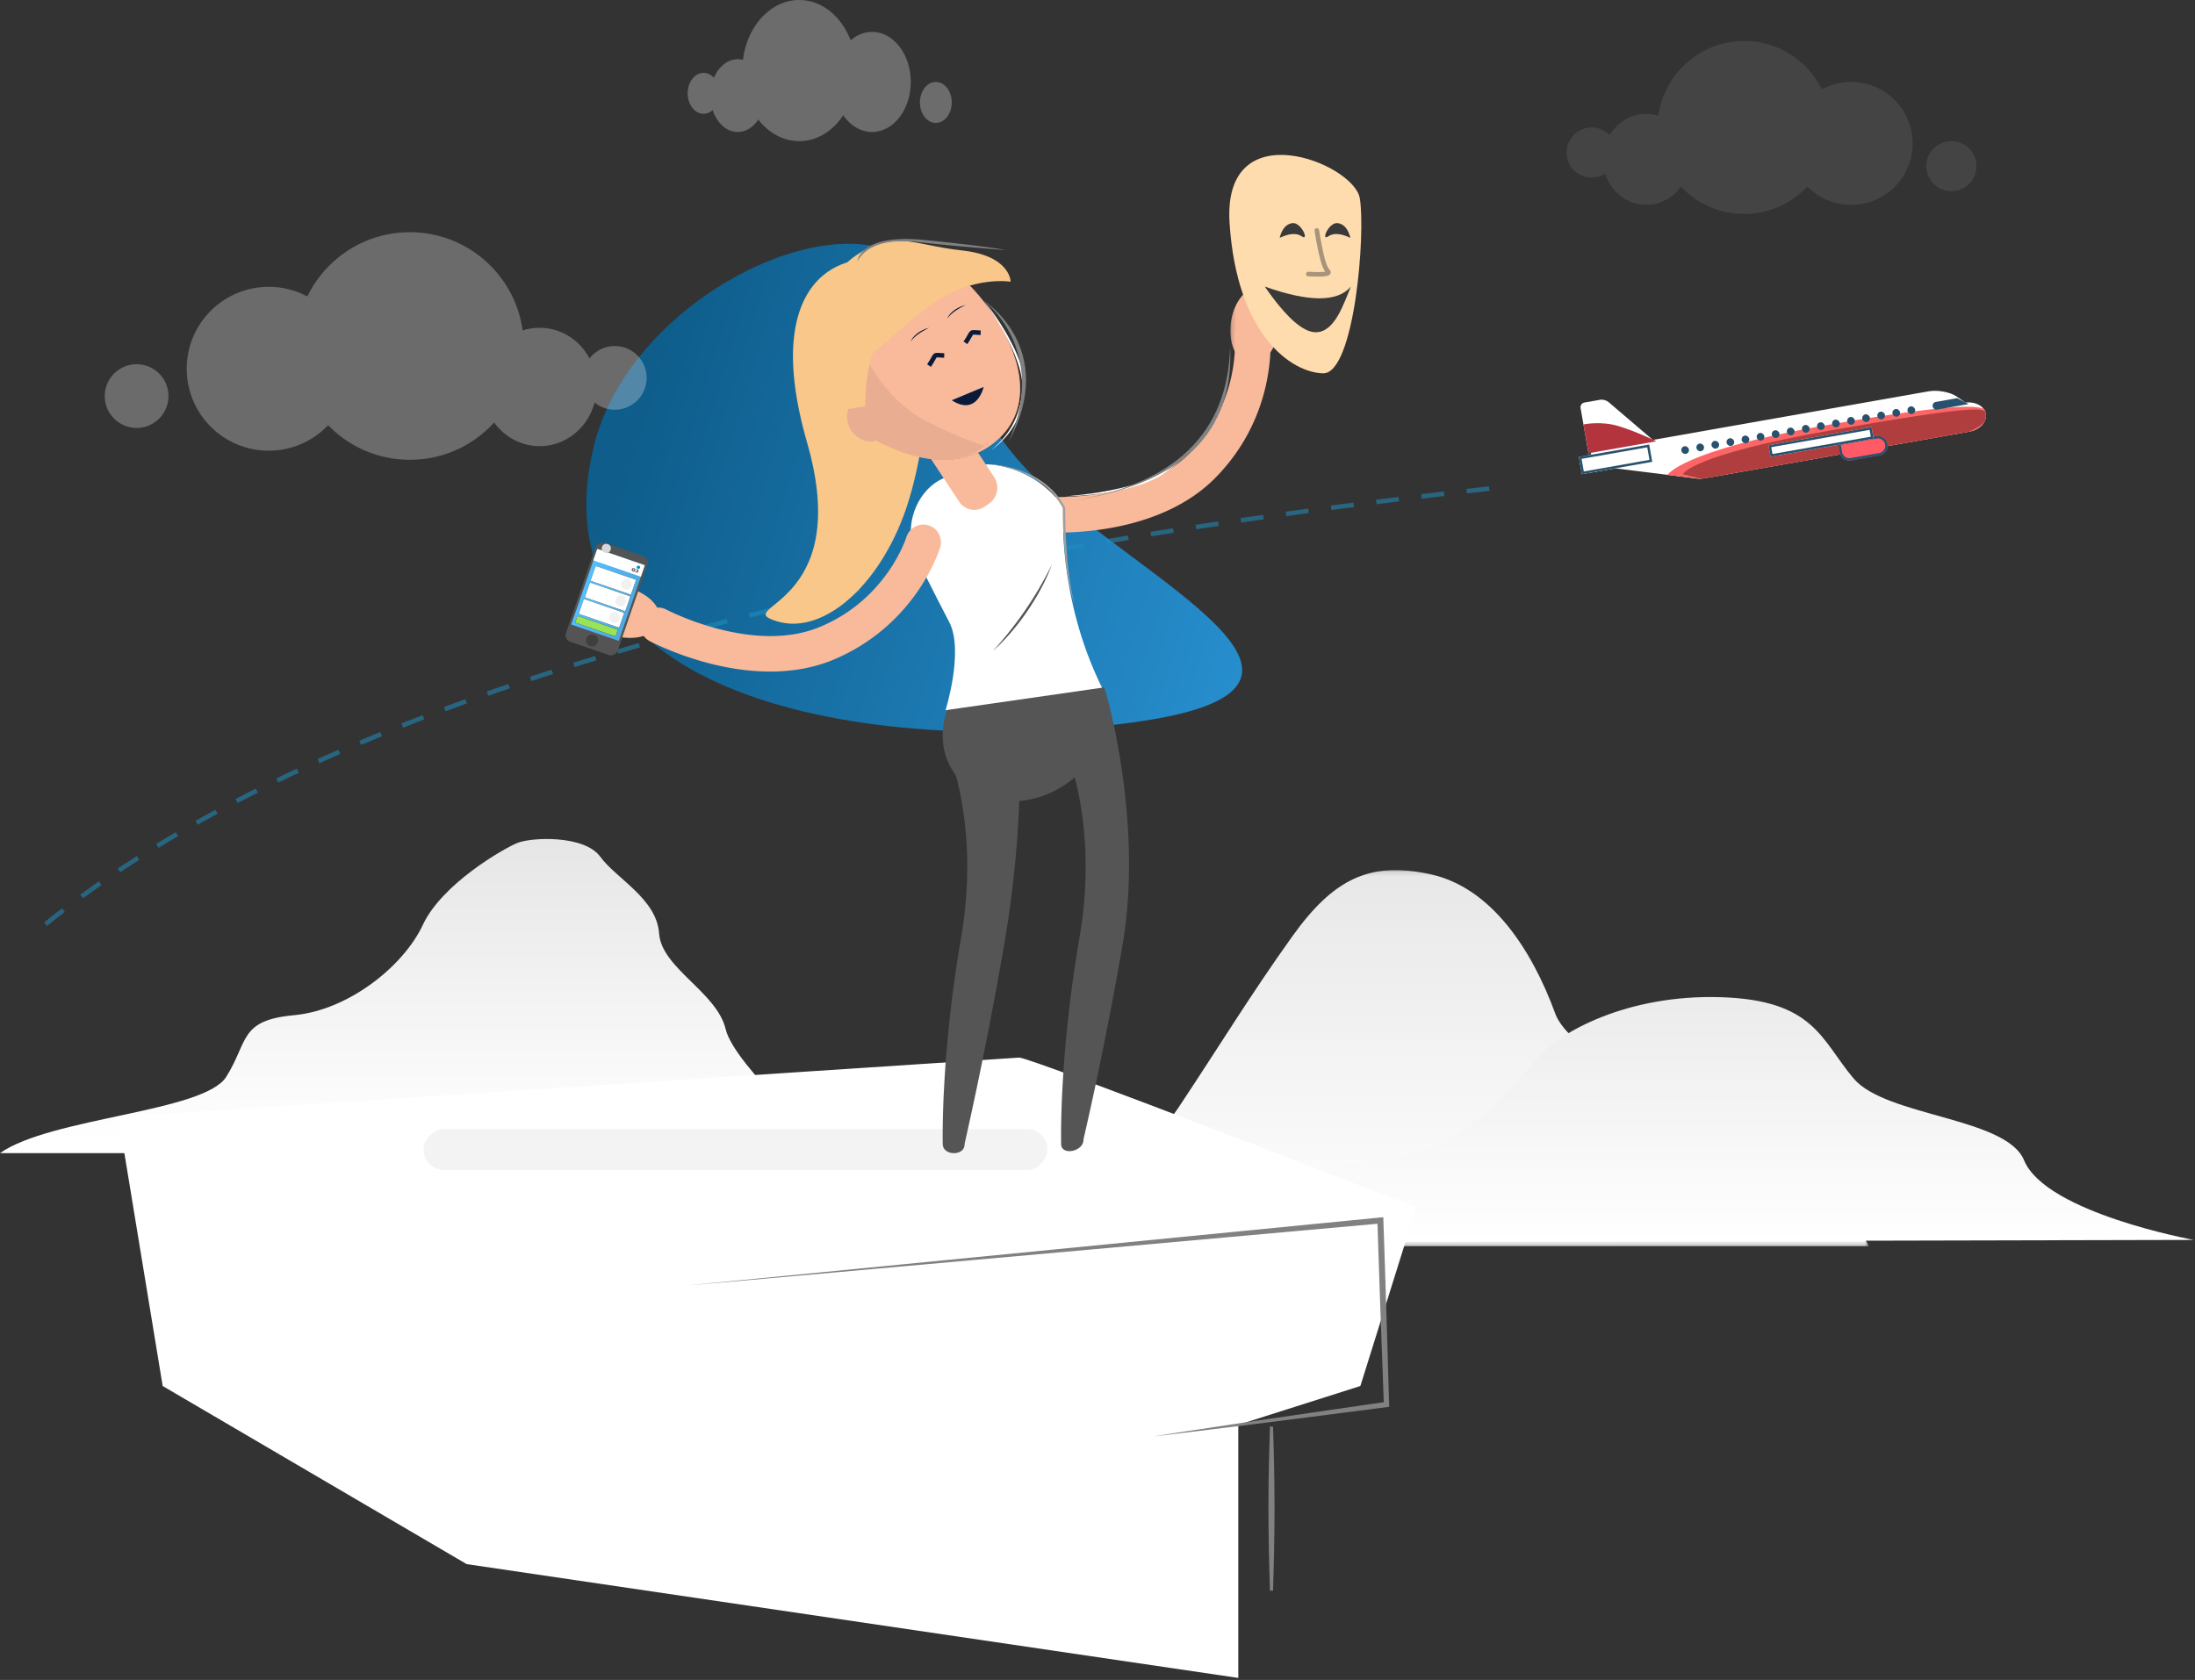 <svg width="482" height="369" viewBox="0 0 482 369" xmlns="http://www.w3.org/2000/svg" xmlns:xlink="http://www.w3.org/1999/xlink"><rect x="0" y="0" width="482" height="369" fill="#333333" stroke="none"/><title>img_home_co_illustration_young</title><defs><linearGradient x1="95.493%" y1="50%" x2=".121%" y2="50%" id="a"><stop stop-color="#0E5D8B" offset="0%"/><stop stop-color="#2C98DB" offset="100%"/></linearGradient><path id="b" d="M191.399 0.119L0 0.119 0 41.43 0 82.74 191.399 82.74z"/><linearGradient x1="50%" y1="100%" x2="50%" y2=".43%" id="c"><stop stop-color="#FFF" offset="0%"/><stop stop-color="#E7E7E7" offset="100%"/></linearGradient><linearGradient x1="50%" y1="100%" x2="50%" y2="-35.944%" id="e"><stop stop-color="#FFF" offset="0%"/><stop stop-color="#E4E4E4" offset="100%"/></linearGradient><linearGradient x1="50%" y1="96.779%" x2="50%" y2="-21.622%" id="f"><stop stop-color="#FFF" offset="0%"/><stop stop-color="#E0E0E0" offset="99.119%"/></linearGradient><path id="g" d="M10.964 0.153L10.964 16.983 0.176 16.983 0.176 0.153z"/><linearGradient x1="97.987%" y1="50%" x2="0%" y2="50%" id="i"><stop stop-color="#51BFFF" offset="0%"/><stop stop-color="#4EA9E1" offset="100%"/></linearGradient></defs><g fill="none" fill-rule="evenodd"><path d="M280.393 120.126c1.631-31.118-31.014-63.617-52.06-59.455-18.473 3.654-14.63 23.486-42.848 38.22-28.217 14.735-85.924 21.67-36.642 44.666 49.282 22.996 128.427 36.145 131.55-23.43z" fill="url(#a)" transform="scale(-1 1) rotate(-17 0 1483.525)"/><g transform="translate(219 191)"><mask id="d" fill="#fff"><use xlink:href="#b"/></mask><path d="M0 82.74c3.874-10.201 30.237-16.081 39.646-30.246 9.41-14.165 15.918-24.92 25.048-37.704C73.823 2.006 81.782-1.877 95.124 1.036c13.343 2.913 22.238 16.505 27.388 30.583 5.15 14.078 59.055 31.055 68.887 51.121H0z" fill="url(#c)" fill-rule="nonzero" mask="url(#d)"/></g><path d="M273 272.829s11.02-16.925 29.15-17.896c18.13-.97 30.927-17.14 35.548-22.638 4.621-5.498 19.552-13.906 40.17-13.26 20.618.647 22.054 9.447 29.163 17.856 7.11 8.408 33.518 8.49 37.43 17.969 4.777 11.575 37.278 17.493 37.278 17.493L273 272.83z" fill="url(#e)"/><g transform="matrix(-1 0 0 1 311 184)" fill-rule="nonzero"><g transform="translate(0 .289)"><path d="M128 68.981s21.733-19.096 23.654-27.218c1.923-8.122 14.093-13.392 14.617-21.022.524-7.63 9.436-12.06 12.93-16.86 3.495-4.799 15.202-4.307 18.347-2.953 3.145 1.354 16.426 8.983 20.619 17.967 4.194 8.984 16.25 18.705 28.306 19.813 12.056 1.107 9.96 5.784 14.853 13.537C266.218 59.998 299.86 61.154 311 69c-11.355 0-183-.019-183-.019" fill="url(#f)"/><path d="M87.185 48.015C84.477 48.015 0 80.926 0 80.926l12.277 39.228 26.81 8.518v55.604l169.44-25.002 66.75-39.12L285 61.024 87.185 48.014z" fill="#FFF"/><rect fill-opacity=".05" fill="#000" x="81" y="63.711" width="137" height="9" rx="4.5"/></g><path d="M159.732 98.318c-4.32-.328-54.958-4.853-151.916-13.577l.722-.633-.328 10.105-.35 10.104-.739 20.207-.5-.592c4.263.594 8.52 1.233 12.78 1.848l12.777 1.862c4.261.61 8.515 1.27 12.772 1.91 4.256.641 8.512 1.286 12.765 1.959-4.277-.495-8.55-1.018-12.822-1.544-4.272-.527-8.547-1.036-12.815-1.593l-12.808-1.64c-4.269-.553-8.54-1.082-12.807-1.656l-.516-.07.016-.522.599-20.211.319-10.106.341-10.104.024-.702.698.07 151.788 14.885zM31.794 147.375l-.026-4.509-.068-4.509a849.724 849.724 0 0 0-.242-9.017h.672c.093 3.006.18 6.012.24 9.017.022 1.503.058 3.006.068 4.51l.024 4.508-.026 4.508-.068 4.509a874.772 874.772 0 0 1-.241 9.017h-.666c.093-3.006.18-6.011.24-9.017l.067-4.509.026-4.508zm0 0l.025 4.508.068 4.509c.06 3.006.147 6.011.24 9.017h-.666c-.093-3.006-.18-6.011-.242-9.017l-.068-4.509-.026-4.508.025-4.509c.01-1.503.045-3.006.067-4.509.06-3.005.147-6.011.24-9.017h.673c-.093 3.006-.181 6.012-.242 9.017l-.069 4.51-.025 4.508z" fill="#818181"/></g><g transform="translate(10)"><g transform="translate(0 73)"><path d="M0 130c58.316-47.084 164.982-79.084 320-96" stroke="#208FC0" opacity=".548" stroke-dasharray="5"/><g transform="rotate(-10 258.72 -1904.749)"><path d="M84.032 12.906c-1.227-1.218-3.852-2.207-5.861-2.207H16.665L8.508.804C8.142.36 7.386 0 6.804 0H3.282c-.575 0-1.04.467-1.04 1.046v10.51h.282C1.127 11.555 0 12.416 0 13.48c0 1.062 1.13 1.926 2.524 1.926h4.933l17.758 5.48c0 .046 1.87.084 4.164.084h56.072c2.327 0 4.203-1.437 4.203-3.21 0-1.707-1.752-3.108-3.96-3.205l-1.662-1.65z" fill="#FFF" fill-rule="nonzero"/><path d="M2.241 4.708S6.115 4.54 9.806 6.42c3.69 1.879 7.565 4.707 7.565 4.707H2.24v-6.42z" fill="#B4343E" fill-rule="nonzero"/><path d="M89.654 17.119c0 2.415-1.876 3.852-4.203 3.852h-59.83l-7.13-2.14s3.851-4.708 35.582-4.708c31.73 0 35.581 1.869 35.581 2.996z" fill="#FD6666" fill-rule="nonzero"/><path d="M89.654 17.547c0 2.415-1.68 2.568-4.203 3.424h-59.83l-3.768-1.712s2.17-3.852 33.9-3.852c31.731 0 33.901 1.013 33.901 2.14z" fill="#B13E3E" fill-rule="nonzero"/><path stroke="#27516D" stroke-width=".521" d="M2.502 11.295L2.241 11.295 2.502 11.555z"/><g transform="translate(56 18)"><path d="M.594.403H9.1c1.183 0 2.142.95 2.142 2.14 0 1.181-.964 2.14-2.142 2.14H2.736a2.136 2.136 0 0 1-2.142-2.14V.403z" fill="#FF5A66"/><path d="M.855.663v1.88c0 1.043.839 1.88 1.88 1.88H9.1a1.883 1.883 0 0 0 1.881-1.88c0-1.044-.839-1.88-1.88-1.88H.854z" stroke="#27516D" stroke-width=".521"/></g><g transform="translate(0 11)"><path fill="#FFF" d="M0 0.555H15.689V4.407H0z"/><path stroke="#27516D" stroke-width=".521" d="M0.26 0.816H15.429V4.147H0.26z"/></g><g transform="translate(41 16)"><path fill="#FFF" d="M0.465 0.263H23.439V2.831H0.465z"/><path stroke="#27516D" stroke-width=".521" d="M0.726 0.523H23.179V2.57H0.726z"/></g><g transform="translate(22.414 13.267)" fill-rule="nonzero" fill="#27516D"><rect width="1.681" height="1.712" rx=".841"/><rect x="3.362" width="1.681" height="1.712" rx=".841"/><rect x="6.724" width="1.681" height="1.712" rx=".841"/><rect x="10.086" width="1.681" height="1.712" rx=".841"/><rect x="13.448" width="1.681" height="1.712" rx=".841"/><rect x="16.81" width="1.681" height="1.712" rx=".841"/><rect x="20.172" width="1.681" height="1.712" rx=".841"/><rect x="23.534" width="1.681" height="1.712" rx=".841"/><rect x="26.896" width="1.681" height="1.712" rx=".841"/><rect x="30.258" width="1.681" height="1.712" rx=".841"/><rect x="33.62" width="1.681" height="1.712" rx=".841"/><rect x="36.982" width="1.681" height="1.712" rx=".841"/><rect x="40.344" width="1.681" height="1.712" rx=".841"/><rect x="43.706" width="1.681" height="1.712" rx=".841"/><rect x="47.068" width="1.681" height="1.712" rx=".841"/><rect x="50.431" width="1.681" height="1.712" rx=".841"/><path d="M56.034.856c0-.473.385-.856.851-.856h4.752l2.242 1.712h-6.99a.853.853 0 0 1-.855-.856z"/></g></g></g><g transform="translate(158 52)"><path d="M63.885 65c-2.585 0-4.215-.147-4.344-.16a3.904 3.904 0 0 1 .724-7.773c.214.02 21.626 1.83 32.884-9.423 4.67-4.667 7.77-10.318 9.215-16.796 1.1-4.928.78-8.517.776-8.553a3.897 3.897 0 0 1 3.487-4.274 3.909 3.909 0 0 1 4.284 3.492c.074.72 1.65 17.77-12.24 31.652-5.811 5.808-14.454 9.664-24.993 11.153-3.839.542-7.27.682-9.793.682" fill="#F8BA9B" fill-rule="nonzero"/><g transform="translate(102 11)"><mask id="h" fill="#fff"><use xlink:href="#g"/></mask><path d="M5.157 16.974c2.97-.215 5.563-4.153 5.791-8.796.228-4.642-1.995-8.231-4.965-8.016C3.013.377.42 4.315.193 8.957c-.229 4.643 1.994 8.232 4.964 8.017" fill="#F8BA9B" fill-rule="nonzero" mask="url(#h)"/></g><path d="M2.563 84.46c-10.527-3.267 17.16-2.811 6.66-39.272-10.5-36.46 8.263-42.796 18.79-39.529 10.527 3.267 9.036 34.33 3.548 52.256C26.073 75.842 13.09 87.726 2.563 84.46z" fill="#F8C789" fill-rule="nonzero"/><path d="M41.41 117.607c4.966 7.337 15.972 8.535 24.582 2.677 8.61-5.858 11.564-16.555 6.598-23.891-4.966-7.337-15.971-8.535-24.581-2.677-8.61 5.858-11.565 16.555-6.599 23.891" fill="#555" fill-rule="nonzero"/><path d="M39.628 104s4.106-13.07.807-19.367c-3.299-6.297-6.939-13.678-6.939-13.678-3.548-6.774-.393-15 5.346-17.755l6-2.417c5.739-2.755 17.068 2.128 20.617 8.902 0 0-1.317 19.505 8.541 39.372L39.628 104z" fill="#FFF" fill-rule="nonzero"/><path d="M49.234 58.574l-1.02.713c-1.836 1.284-4.359.786-5.605-1.106l-5.917-8.98c-1.246-1.892-.763-4.49 1.074-5.775l1.02-.713c1.836-1.284 4.359-.786 5.605 1.106l5.917 8.98c1.246 1.892.763 4.49-1.074 5.775" fill="#F8BA9B" fill-rule="nonzero"/><path d="M50.009 16.974c7.825 11.537 8.434 22.802-.851 29.106-9.286 6.304-23.157 2.062-30.983-9.474-7.826-11.537-6.642-26 2.643-32.304 9.285-6.304 21.365 1.135 29.19 12.672" fill="#D06934" fill-rule="nonzero"/><path d="M50.009 16.974c7.825 11.537 8.434 22.802-.851 29.106-9.286 6.304-23.157 2.062-30.983-9.474-7.825-11.537-6.642-26 2.643-32.304 9.285-6.304 21.365 1.135 29.19 12.672" fill="#F8BA9B" fill-rule="nonzero"/><path d="M41 35.916L48 33s-1.442 6.514-7 2.916M32 23c.14-.405.398-.764.685-1.084.29-.322.625-.598.977-.848.353-.25.735-.454 1.124-.637.196-.09.398-.165.597-.244.207-.063.41-.132.617-.187-.186.108-.378.2-.565.3l-.557.306c-.363.215-.729.424-1.068.67a9.047 9.047 0 0 0-.982.778c-.302.288-.599.587-.828.946m8-5c.14-.405.398-.764.685-1.084a5.82 5.82 0 0 1 .977-.848 7.32 7.32 0 0 1 1.124-.637c.196-.09.398-.165.597-.245.207-.062.41-.132.617-.186-.186.108-.378.2-.565.3l-.557.306c-.363.215-.729.424-1.068.67a9.038 9.038 0 0 0-.982.778c-.302.287-.599.587-.828.946" fill="#0A1A3B" fill-rule="nonzero"/><path d="M17.775 15s3.7 18.836 18.484 25.933c14.784 7.098 12.632 4.37 12.632 4.37s-7.028 8.56-24.242-.37c0 0-20.739-18.393-6.874-29.933" fill="#E9AE91" fill-rule="nonzero"/><path d="M48 14a54.682 54.682 0 0 1 5.278 7.731c1.515 2.732 2.849 5.621 3.467 8.74.156.777.236 1.571.255 2.369l-.001.6-.045.599c-.036.398-.107.783-.162 1.175-.258 1.555-.657 3.096-1.284 4.547a15.57 15.57 0 0 1-2.47 4.006 20.194 20.194 0 0 1-1.636 1.682c-.569.533-1.17 1.026-1.745 1.551.537-.565 1.11-1.093 1.653-1.648a20.02 20.02 0 0 0 1.539-1.742 16.126 16.126 0 0 0 2.3-4 20.11 20.11 0 0 0 1.176-4.47c.106-.771.226-1.526.186-2.291a13.291 13.291 0 0 0-.257-2.284c-.276-1.515-.777-2.989-1.343-4.43-.572-1.44-1.254-2.838-1.974-4.215a67.164 67.164 0 0 0-2.339-4.036A68.294 68.294 0 0 0 48 14" fill="#FFF" fill-rule="nonzero"/><path d="M53.93 9.878s-8.122-1.348-16.689 4.514c-8.566 5.862-20.165 19.297-23.265 14.69-3.1-4.607-2.656-19.062 5.91-24.924 8.567-5.861 12.603-2.307 23.324-1.153 10.72 1.153 10.72 6.873 10.72 6.873z" fill="#F8C789" fill-rule="nonzero"/><path d="M24.893 38.562c1.505 2.235 1.471 4.903-.076 5.961-1.548 1.058-4.35.328-5.856-1.907-1.506-2.234-1.144-5.127.404-6.184 1.547-1.058 4.022-.104 5.528 2.13" fill="#E9AE91" fill-rule="nonzero"/><path d="M66 57a81.918 81.918 0 0 0 5.146-.539 70.897 70.897 0 0 0 5.094-.845c1.683-.352 3.357-.745 4.992-1.255 1.632-.516 3.235-1.13 4.72-1.947.748-.405 1.447-.861 2.136-1.376.347-.248.694-.498 1.031-.759.338-.26.685-.51 1.015-.78a52.732 52.732 0 0 0 3.858-3.352 32.788 32.788 0 0 0 3.405-3.789c.527-.666.997-1.373 1.446-2.093A19.47 19.47 0 0 0 100 38c-.282.8-.634 1.579-1.04 2.33-.417.743-.86 1.477-1.36 2.172-.996 1.394-2.125 2.692-3.33 3.916-1.2 1.23-2.505 2.355-3.844 3.434-.33.276-.677.53-1.015.796-.338.266-.685.52-1.032.774-.68.518-1.416 1.01-2.178 1.428-1.537.827-3.173 1.436-4.83 1.944-1.662.495-3.35.903-5.055 1.198a68.95 68.95 0 0 1-5.14.711c-1.723.155-3.448.281-5.176.297" fill="#FFF" fill-rule="nonzero"/><path d="M49 50c.84.013 1.679.096 2.51.22.832.125 1.658.288 2.475.493 1.63.42 3.222.999 4.717 1.772 1.501.763 2.896 1.735 4.105 2.898.312.28.586.598.877.899.265.322.552.63.793.97.519.657.946 1.374 1.356 2.098l-.016-.025c.02.037.037.08.047.124.012.056.007.05.01.072l.008.095.008.175.01.343.013.68.018 1.356a117.9 117.9 0 0 0 .4 8.119 75.834 75.834 0 0 0 1.075 8.06c.178.887.375 1.77.594 2.651-.556-1.73-.964-3.503-1.307-5.286a75.935 75.935 0 0 1-.77-5.389 91.777 91.777 0 0 1-.396-5.427c-.042-.906-.073-1.812-.096-2.718l-.03-1.359-.011-.677-.007-.336-.006-.164-.005-.074c-.004-.05-.004.01.028.03l-.016-.027c-.392-.704-.799-1.404-1.296-2.045-.23-.333-.507-.633-.761-.949-.28-.294-.544-.605-.845-.88a15.93 15.93 0 0 0-1.878-1.573c-.66-.484-1.36-.922-2.084-1.318-1.444-.8-3.003-1.402-4.6-1.872A24.781 24.781 0 0 0 49 50" fill="#9F9F9F" fill-rule="nonzero"/><path d="M50 91c1.326-1.41 2.559-2.893 3.758-4.4a77.522 77.522 0 0 0 3.42-4.647 74.613 74.613 0 0 0 3.079-4.872c.98-1.655 1.86-3.364 2.743-5.081-.175.449-.355.896-.54 1.341-.184.446-.362.896-.57 1.33l-.619 1.311c-.204.439-.446.858-.667 1.288-.436.863-.944 1.688-1.43 2.525-.244.417-.518.818-.775 1.227-.26.41-.523.816-.801 1.212a52.403 52.403 0 0 1-3.533 4.613C52.806 88.32 51.465 89.728 50 91m15.017 108.33c-.02-.786-.42-19.563 4.048-45.505 4.114-23.888-2.61-39.974-2.678-40.133a4.779 4.779 0 0 1 2.485-6.294c2.427-1.055 4.673-10.438 5.73-8.014.327.75 8.54 29.183 3.912 56.064-4.299 24.957-8.594 42.665-8.59 42.849.063 2.642-4.843 3.637-4.907 1.034zm-26 0c-.02-.787-.42-19.566 4.047-45.509 2.178-12.643 1.293-22.997.167-29.457-1.174-6.735-2.821-10.626-2.837-10.664a4.785 4.785 0 0 1 2.48-6.3c2.428-1.056 11.645-2.425 12.702 0 .327.75 1.567 21.162-3.063 48.044-4.31 25.03-8.71 43.702-8.706 43.885.065 2.644-4.726 2.604-4.79 0z" fill="#555" fill-rule="nonzero"/><path d="M22 37.25c0-7.864 1.746-14.225 5.24-19.082C25.498 16.558 20.42 19.836 12 28l5.25 10 4.75-.75z" fill="#F8C789" fill-rule="nonzero"/></g><g opacity=".32" transform="translate(13 51)" fill-rule="nonzero" fill="#E2E2E2"><circle cx="67" cy="25" r="25"/><ellipse cx="95.5" cy="34" rx="12.5" ry="13"/><circle cx="7" cy="36" r="7"/><circle cx="112" cy="32" r="7"/><circle cx="36" cy="30" r="18"/></g><g opacity=".1" transform="matrix(-1 0 0 1 424 9)" fill-rule="nonzero" fill="#E2E2E2"><circle cx="51" cy="19" r="19"/><ellipse cx="72.5" cy="26" rx="9.5" ry="10"/><circle cx="5.5" cy="27.5" r="5.5"/><circle cx="84.5" cy="24.5" r="5.5"/><circle cx="27.5" cy="22.5" r="13.5"/></g><g opacity=".321" transform="matrix(-1 0 0 1 199 0)" fill-rule="nonzero" fill="#E2E2E2"><ellipse cx="33.5" cy="15.5" rx="12.5" ry="15.5"/><ellipse cx="47" cy="21" rx="6" ry="8"/><ellipse cx="3.5" cy="22.5" rx="3.5" ry="4.5"/><ellipse cx="54.5" cy="20.5" rx="3.5" ry="4.5"/><ellipse cx="17.5" cy="18" rx="8.5" ry="11"/></g><path d="M210.827 54.933c-8.658-.683-14.606-1.224-17.844-1.622-4.856-.599-11.874-.915-14.699 4.065 0-.399.974-6.05 14.7-4.664 9.15.924 15.098 1.664 17.843 2.221z" fill="#818181" fill-rule="nonzero"/></g><g transform="scale(-1 1) rotate(-75 -8.833 218.677)"><path d="M30.595 67.958a68.73 68.73 0 0 1-6.999-10.132c-5.192-9.197-7.355-18.356-6.253-26.484C19.976 11.913 34.483 2.702 35.1 2.318c1.839-1.14 4.24-.588 5.361 1.232 1.123 1.822.543 4.224-1.295 5.365-.017.011-3.064 1.96-6.316 5.844-4.276 5.107-6.892 11.009-7.778 17.54-2.143 15.816 12.252 31.468 12.399 31.624 1.452 1.568 1.357 4.029-.228 5.502-1.584 1.474-4.051 1.4-5.51-.165a35.75 35.75 0 0 1-1.138-1.302" fill="#F8BA9B" fill-rule="nonzero"/><path d="M43.005 81.219c-2.913.923-6.845-1.784-8.78-6.047-1.937-4.263-1.144-8.467 1.77-9.39 2.913-.924 6.844 1.783 8.78 6.046 1.937 4.263 1.144 8.467-1.77 9.39" fill="#F8BA9B" fill-rule="nonzero"/><g transform="rotate(56 -36.077 78.66)"><rect fill="#545454" fill-rule="nonzero" width="12" height="23" rx="1.5"/><rect fill="url(#i)" fill-rule="nonzero" x=".484" y="1.777" width="11.032" height="17.571" rx=".1"/><rect fill="#FFF" fill-rule="nonzero" x=".484" y="1.777" width="11.032" height="2.665" rx=".1"/><g transform="translate(.9 2.3)" fill-rule="nonzero"><path d="M.977 1.119a.134.134 0 0 0-.107-.052.168.168 0 0 0-.128.047.175.175 0 0 0-.045.126c0 .052.015.094.045.126s.073.048.128.048a.119.119 0 0 0 .062-.016.188.188 0 0 0 .045-.037l.143.147A.278.278 0 0 1 1 1.58a.458.458 0 0 1-.282-.005.34.34 0 0 1-.238-.335.352.352 0 0 1 .113-.262.369.369 0 0 1 .125-.073A.452.452 0 0 1 1 .9a.278.278 0 0 1 .119.072l-.143.147zm.445.121c0 .052.016.094.047.126a.174.174 0 0 0 .131.048c.056 0 .1-.016.131-.048a.173.173 0 0 0 .047-.126.173.173 0 0 0-.047-.126.174.174 0 0 0-.131-.048c-.056 0-.1.016-.131.048a.173.173 0 0 0-.047.126m-.222 0a.345.345 0 0 1 .244-.335.474.474 0 0 1 .44.073A.343.343 0 0 1 2 1.24a.345.345 0 0 1-.244.335.474.474 0 0 1-.44-.073.341.341 0 0 1-.116-.262" fill="#444"/><path d="M.76 0a.36.36 0 1 1 0 .72.36.36 0 0 1 0-.72" fill="#088AB7"/></g><g transform="translate(1 17)"><rect x=".46" y=".09" width="9.387" height="1.579" rx=".2" fill-rule="nonzero" fill="#000"/><rect x=".46" y=".09" width="9.387" height="1.579" rx=".2" fill="#9BE356"/></g><g transform="translate(1.258 5.43)"><rect width="9.387" height="3.455" rx=".2" fill-rule="nonzero" fill="#000"/><rect width="9.387" height="3.455" rx=".2" fill="#FFF"/><ellipse fill="#F1F1F1" fill-rule="nonzero" cx="1.672" cy="1.652" rx="1.161" ry="1.185"/></g><g transform="translate(1.258 9.279)"><rect width="9.387" height="3.455" rx=".2" fill-rule="nonzero" fill="#000"/><rect width="9.387" height="3.455" rx=".2" fill="#FFF"/><ellipse fill="#F1F1F1" fill-rule="nonzero" cx="1.672" cy="1.652" rx="1.161" ry="1.185"/></g><g transform="translate(1.355 13.129)"><rect width="9.387" height="3.455" rx=".2" fill-rule="nonzero" fill="#000"/><rect width="9.387" height="3.455" rx=".2" fill="#FFF"/><ellipse fill="#F1F1F1" fill-rule="nonzero" cx="1.672" cy="1.652" rx="1.161" ry="1.185"/></g><ellipse fill="#3F3F3F" fill-rule="nonzero" cx="6.048" cy="21.174" rx="1.306" ry="1.333"/><circle fill="#D8D8D8" fill-rule="nonzero" cx="9.677" cy="1.036" r="1"/></g></g><path d="M216 66s14.424 10.65 5.526 31.003C232.524 76.473 216 66 216 66zm19 44.058c24.408-3.619 36.114-14.971 35.12-34.058-.424 19.087-12.13 30.44-35.12 34.058z" fill="#818181"/><path d="M212 75.303c1.884-2.774.63-2.313 3.343-2.212M204 80.303c1.884-2.774.63-2.313 3.343-2.212" stroke="#0A1A3B"/><path d="M290.523 82c-6.908-.153-18.92-8.338-20.523-33-1.603-24.662 27.266-13.173 28.592-5.474 1.326 7.7-1.16 38.627-8.069 38.474z" fill="#FFDCAE"/><path d="M289.161 50.616c.838 5.266 1.63 8.228 2.376 8.887.746.659-.672.888-4.255.686" stroke="#3A3A3A" opacity=".445" stroke-linecap="round"/><path d="M281 52.247c2.11-1.003 3.73-1.113 4.863-.332 1.7 1.173-.124-3.222-2.127-2.898-1.336.216-2.248 1.293-2.736 3.23z" fill="#3A3A3A"/><path d="M288.929 72.983c4.252 0 6.175-6.46 7.716-10.037-2.906 3.437-9.211 3.437-18.914 0 4.63 6.692 8.363 10.037 11.198 10.037zm7.606-20.736c-2.109-1.003-3.73-1.113-4.863-.332-1.699 1.173.125-3.222 2.128-2.898 1.335.216 2.247 1.293 2.735 3.23z" fill="#3A3A3A"/></g></svg>